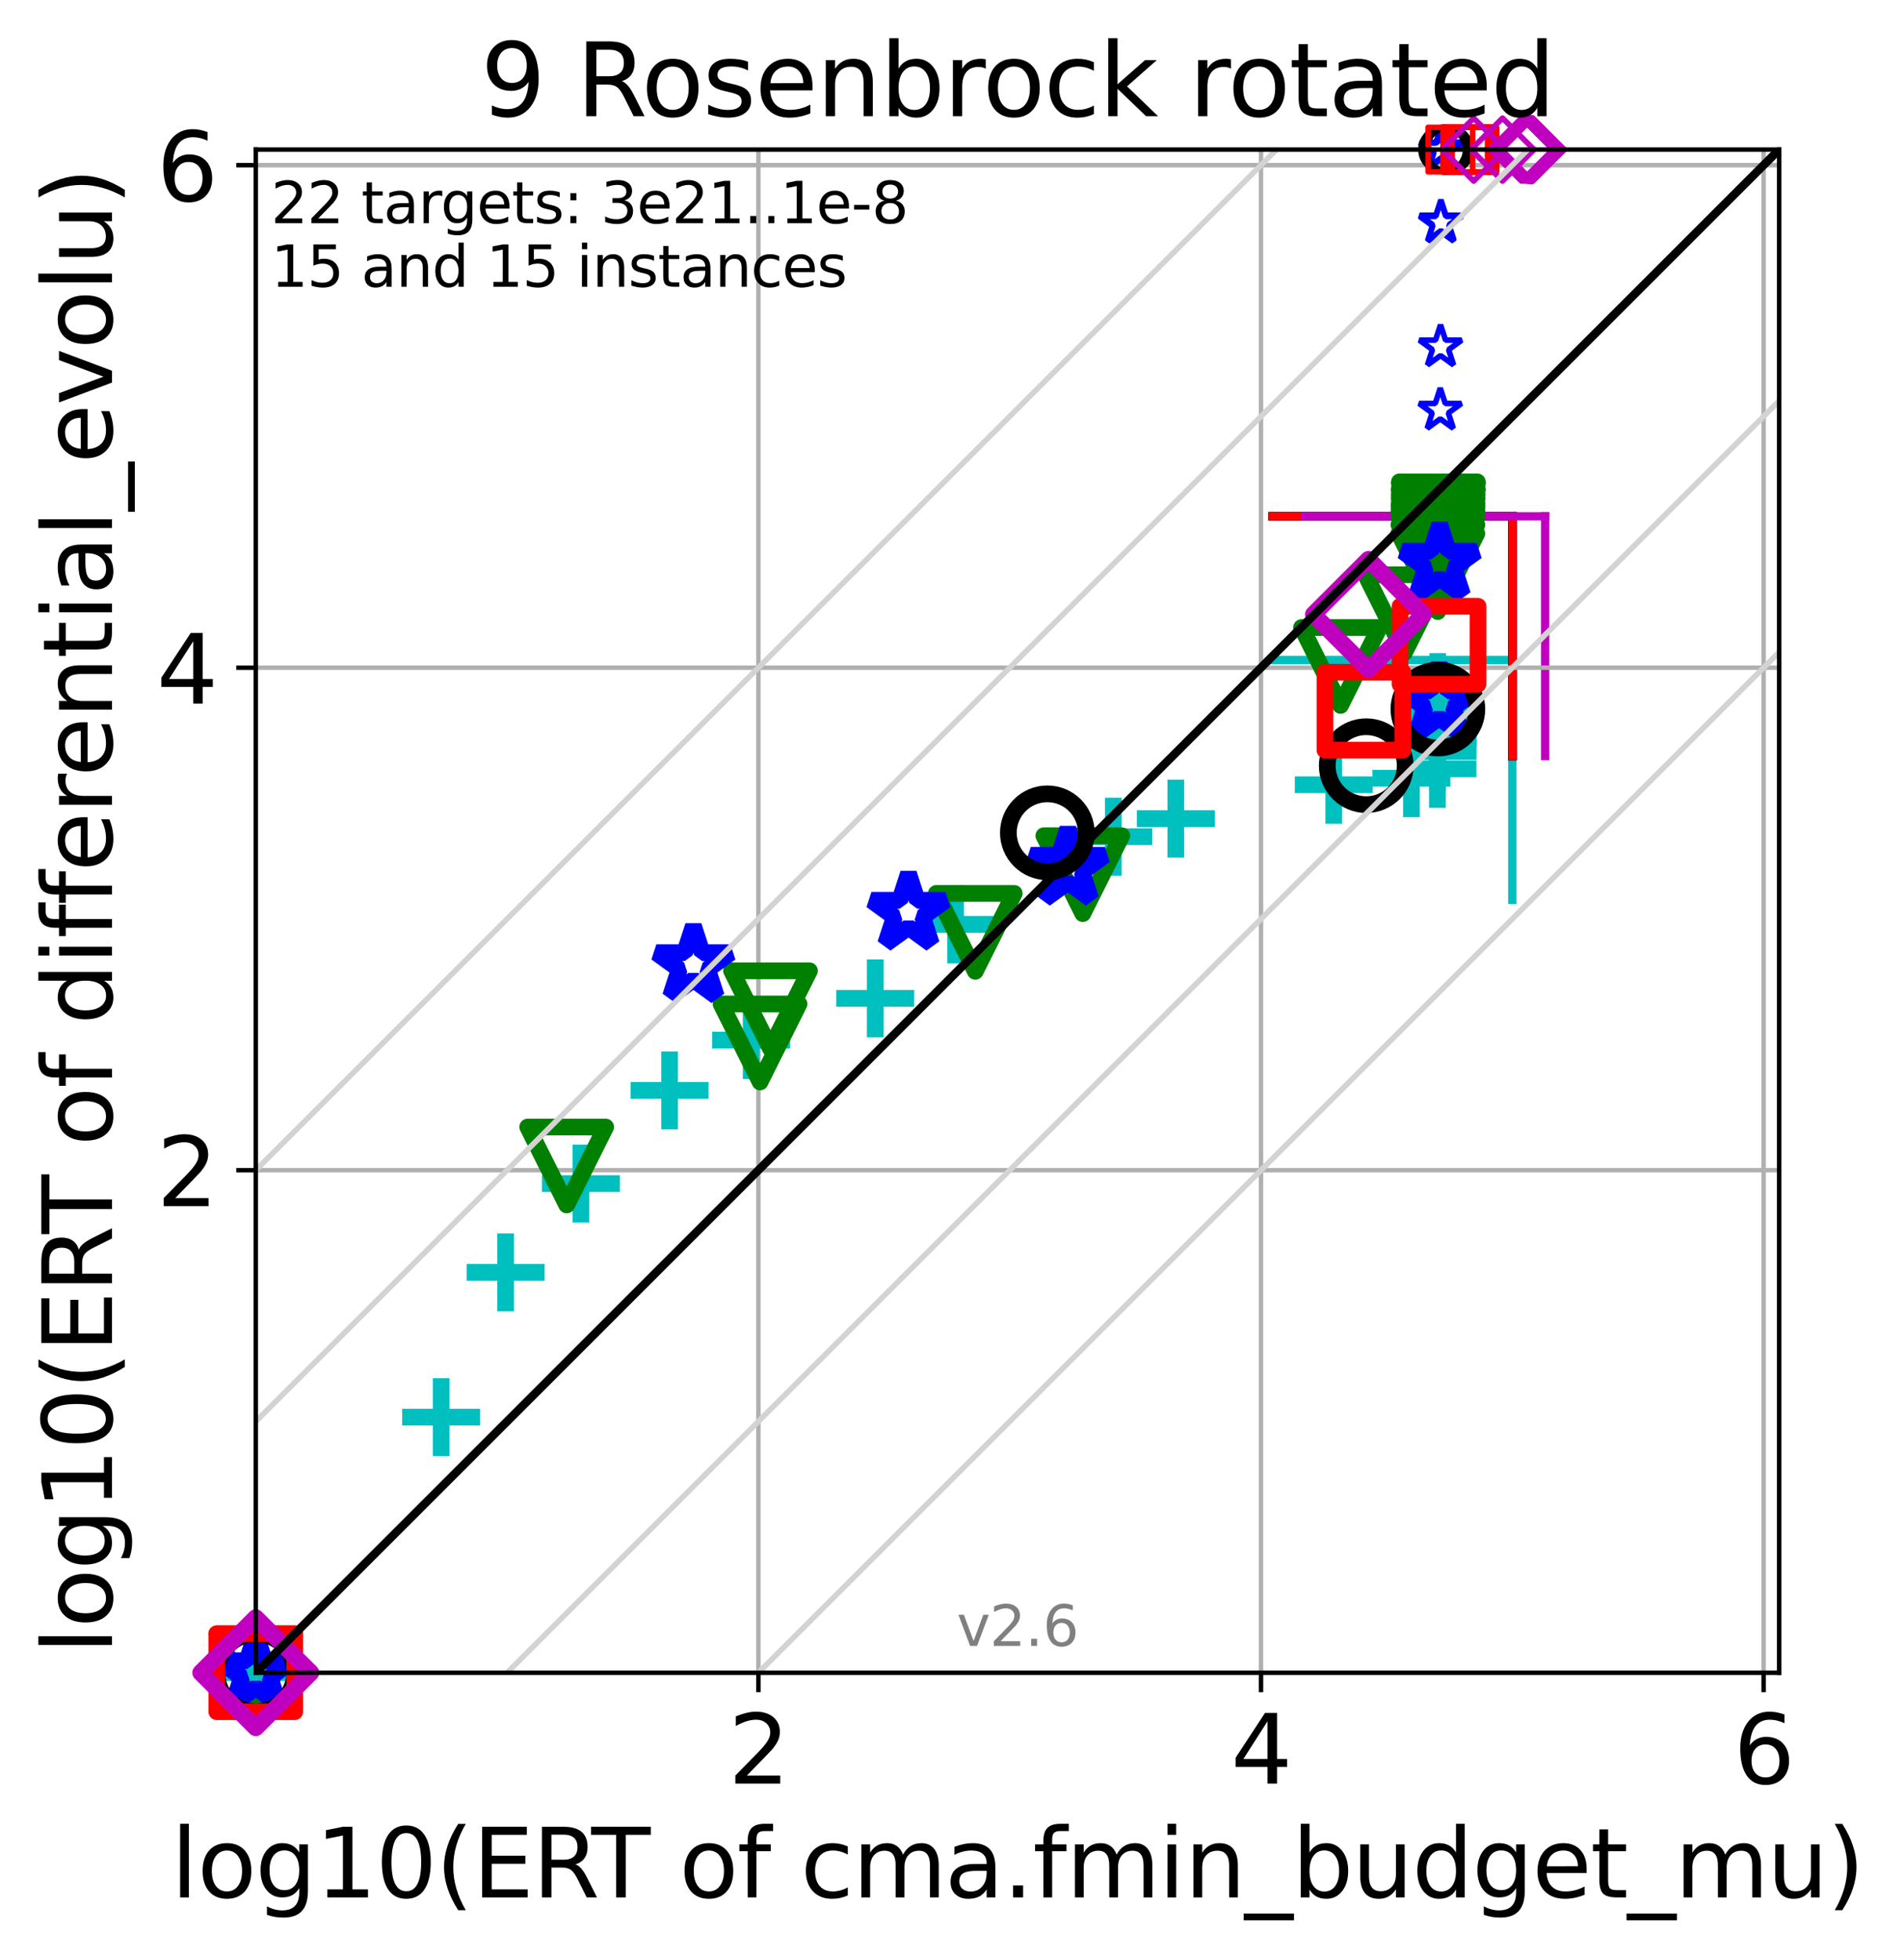 <?xml version="1.0" encoding="utf-8" standalone="no"?>
<!DOCTYPE svg PUBLIC "-//W3C//DTD SVG 1.1//EN"
  "http://www.w3.org/Graphics/SVG/1.1/DTD/svg11.dtd">
<svg height="352.096pt" version="1.1" viewBox="0 0 342.006 352.096" width="342.006pt" xmlns="http://www.w3.org/2000/svg" xmlns:xlink="http://www.w3.org/1999/xlink">
 <defs>
  <style type="text/css">*{stroke-linecap:butt;stroke-linejoin:round;}</style>
 </defs>
 <g id="figure_1">
  <g id="patch_1">
   <path d="M 0 352.096 
L 342.006 352.096 
L 342.006 0 
L 0 0 
z
" style="fill:#ffffff;"/>
  </g>
  <g id="axes_1">
   <g id="patch_2">
    <path d="M 45.942 300.517 
L 319.582 300.517 
L 319.582 26.877 
L 45.942 26.877 
z
" style="fill:#ffffff;"/>
   </g>
   <g id="line2d_1">
    <path clip-path="url(#pb1e1d37819)" d="M 271.652 161.659 
L 271.652 118.583 
" style="fill:none;stroke:#00bfbf;stroke-linecap:square;stroke-width:1.5;"/>
   </g>
   <g id="line2d_2">
    <path clip-path="url(#pb1e1d37819)" d="M 228.576 118.583 
L 271.652 118.583 
" style="fill:none;stroke:#00bfbf;stroke-linecap:square;stroke-width:1.5;"/>
   </g>
   <g id="line2d_3">
    <path clip-path="url(#pb1e1d37819)" d="M 271.662 135.84 
L 271.662 92.764 
" style="fill:none;stroke:#008000;stroke-linecap:square;stroke-width:1.5;"/>
   </g>
   <g id="line2d_4">
    <path clip-path="url(#pb1e1d37819)" d="M 228.587 92.764 
L 271.662 92.764 
" style="fill:none;stroke:#008000;stroke-linecap:square;stroke-width:1.5;"/>
   </g>
   <g id="line2d_5">
    <path clip-path="url(#pb1e1d37819)" d="M 271.67 135.84 
L 271.67 92.764 
" style="fill:none;stroke:#0000ff;stroke-linecap:square;stroke-width:1.5;"/>
   </g>
   <g id="line2d_6">
    <path clip-path="url(#pb1e1d37819)" d="M 228.595 92.764 
L 271.67 92.764 
" style="fill:none;stroke:#0000ff;stroke-linecap:square;stroke-width:1.5;"/>
   </g>
   <g id="line2d_7">
    <path clip-path="url(#pb1e1d37819)" d="M 271.697 135.84 
L 271.697 92.764 
" style="fill:none;stroke:#000000;stroke-linecap:square;stroke-width:1.5;"/>
   </g>
   <g id="line2d_8">
    <path clip-path="url(#pb1e1d37819)" d="M 228.621 92.764 
L 271.697 92.764 
" style="fill:none;stroke:#000000;stroke-linecap:square;stroke-width:1.5;"/>
   </g>
   <g id="line2d_9">
    <path clip-path="url(#pb1e1d37819)" d="M 271.716 135.84 
L 271.716 92.764 
" style="fill:none;stroke:#ff0000;stroke-linecap:square;stroke-width:1.5;"/>
   </g>
   <g id="line2d_10">
    <path clip-path="url(#pb1e1d37819)" d="M 228.64 92.764 
L 271.716 92.764 
" style="fill:none;stroke:#ff0000;stroke-linecap:square;stroke-width:1.5;"/>
   </g>
   <g id="line2d_11">
    <path clip-path="url(#pb1e1d37819)" d="M 277.551 135.84 
L 277.551 92.764 
" style="fill:none;stroke:#bf00bf;stroke-linecap:square;stroke-width:1.5;"/>
   </g>
   <g id="line2d_12">
    <path clip-path="url(#pb1e1d37819)" d="M 234.475 92.764 
L 277.551 92.764 
" style="fill:none;stroke:#bf00bf;stroke-linecap:square;stroke-width:1.5;"/>
   </g>
   <g id="matplotlib.axis_1">
    <g id="xtick_1">
     <g id="line2d_13">
      <path clip-path="url(#pb1e1d37819)" d="M 136.225 300.517 
L 136.225 26.877 
" style="fill:none;stroke:#b0b0b0;stroke-linecap:square;stroke-width:0.8;"/>
     </g>
     <g id="line2d_14">
      <defs>
       <path d="M 0 0 
L 0 3.5 
" id="m28237ca170" style="stroke:#000000;stroke-width:0.8;"/>
      </defs>
      <g>
       <use style="stroke:#000000;stroke-width:0.8;" x="136.225" xlink:href="#m28237ca170" y="300.517"/>
      </g>
     </g>
     <g id="text_1">
      <!-- 2 -->
      <g transform="translate(130.816 320.435)scale(0.17 -0.17)">
       <defs>
        <path d="M 1228 531 
L 3431 531 
L 3431 0 
L 469 0 
L 469 531 
Q 828 903 1448 1529 
Q 2069 2156 2228 2338 
Q 2531 2678 2651 2914 
Q 2772 3150 2772 3378 
Q 2772 3750 2511 3984 
Q 2250 4219 1831 4219 
Q 1534 4219 1204 4116 
Q 875 4013 500 3803 
L 500 4441 
Q 881 4594 1212 4672 
Q 1544 4750 1819 4750 
Q 2544 4750 2975 4387 
Q 3406 4025 3406 3419 
Q 3406 3131 3298 2873 
Q 3191 2616 2906 2266 
Q 2828 2175 2409 1742 
Q 1991 1309 1228 531 
z
" id="DejaVuSans-32" transform="scale(0.016)"/>
       </defs>
       <use xlink:href="#DejaVuSans-32"/>
      </g>
     </g>
    </g>
    <g id="xtick_2">
     <g id="line2d_15">
      <path clip-path="url(#pb1e1d37819)" d="M 226.507 300.517 
L 226.507 26.877 
" style="fill:none;stroke:#b0b0b0;stroke-linecap:square;stroke-width:0.8;"/>
     </g>
     <g id="line2d_16">
      <g>
       <use style="stroke:#000000;stroke-width:0.8;" x="226.507" xlink:href="#m28237ca170" y="300.517"/>
      </g>
     </g>
     <g id="text_2">
      <!-- 4 -->
      <g transform="translate(221.099 320.435)scale(0.17 -0.17)">
       <defs>
        <path d="M 2419 4116 
L 825 1625 
L 2419 1625 
L 2419 4116 
z
M 2253 4666 
L 3047 4666 
L 3047 1625 
L 3713 1625 
L 3713 1100 
L 3047 1100 
L 3047 0 
L 2419 0 
L 2419 1100 
L 313 1100 
L 313 1709 
L 2253 4666 
z
" id="DejaVuSans-34" transform="scale(0.016)"/>
       </defs>
       <use xlink:href="#DejaVuSans-34"/>
      </g>
     </g>
    </g>
    <g id="xtick_3">
     <g id="line2d_17">
      <path clip-path="url(#pb1e1d37819)" d="M 316.79 300.517 
L 316.79 26.877 
" style="fill:none;stroke:#b0b0b0;stroke-linecap:square;stroke-width:0.8;"/>
     </g>
     <g id="line2d_18">
      <g>
       <use style="stroke:#000000;stroke-width:0.8;" x="316.79" xlink:href="#m28237ca170" y="300.517"/>
      </g>
     </g>
     <g id="text_3">
      <!-- 6 -->
      <g transform="translate(311.382 320.435)scale(0.17 -0.17)">
       <defs>
        <path d="M 2113 2584 
Q 1688 2584 1439 2293 
Q 1191 2003 1191 1497 
Q 1191 994 1439 701 
Q 1688 409 2113 409 
Q 2538 409 2786 701 
Q 3034 994 3034 1497 
Q 3034 2003 2786 2293 
Q 2538 2584 2113 2584 
z
M 3366 4563 
L 3366 3988 
Q 3128 4100 2886 4159 
Q 2644 4219 2406 4219 
Q 1781 4219 1451 3797 
Q 1122 3375 1075 2522 
Q 1259 2794 1537 2939 
Q 1816 3084 2150 3084 
Q 2853 3084 3261 2657 
Q 3669 2231 3669 1497 
Q 3669 778 3244 343 
Q 2819 -91 2113 -91 
Q 1303 -91 875 529 
Q 447 1150 447 2328 
Q 447 3434 972 4092 
Q 1497 4750 2381 4750 
Q 2619 4750 2861 4703 
Q 3103 4656 3366 4563 
z
" id="DejaVuSans-36" transform="scale(0.016)"/>
       </defs>
       <use xlink:href="#DejaVuSans-36"/>
      </g>
     </g>
    </g>
    <g id="text_4">
     <!-- log10(ERT of cma.fmin_budget_mu) -->
     <g transform="translate(30.718 340.887)scale(0.17 -0.17)">
      <defs>
       <path d="M 603 4863 
L 1178 4863 
L 1178 0 
L 603 0 
L 603 4863 
z
" id="DejaVuSans-6c" transform="scale(0.016)"/>
       <path d="M 1959 3097 
Q 1497 3097 1228 2736 
Q 959 2375 959 1747 
Q 959 1119 1226 758 
Q 1494 397 1959 397 
Q 2419 397 2687 759 
Q 2956 1122 2956 1747 
Q 2956 2369 2687 2733 
Q 2419 3097 1959 3097 
z
M 1959 3584 
Q 2709 3584 3137 3096 
Q 3566 2609 3566 1747 
Q 3566 888 3137 398 
Q 2709 -91 1959 -91 
Q 1206 -91 779 398 
Q 353 888 353 1747 
Q 353 2609 779 3096 
Q 1206 3584 1959 3584 
z
" id="DejaVuSans-6f" transform="scale(0.016)"/>
       <path d="M 2906 1791 
Q 2906 2416 2648 2759 
Q 2391 3103 1925 3103 
Q 1463 3103 1205 2759 
Q 947 2416 947 1791 
Q 947 1169 1205 825 
Q 1463 481 1925 481 
Q 2391 481 2648 825 
Q 2906 1169 2906 1791 
z
M 3481 434 
Q 3481 -459 3084 -895 
Q 2688 -1331 1869 -1331 
Q 1566 -1331 1297 -1286 
Q 1028 -1241 775 -1147 
L 775 -588 
Q 1028 -725 1275 -790 
Q 1522 -856 1778 -856 
Q 2344 -856 2625 -561 
Q 2906 -266 2906 331 
L 2906 616 
Q 2728 306 2450 153 
Q 2172 0 1784 0 
Q 1141 0 747 490 
Q 353 981 353 1791 
Q 353 2603 747 3093 
Q 1141 3584 1784 3584 
Q 2172 3584 2450 3431 
Q 2728 3278 2906 2969 
L 2906 3500 
L 3481 3500 
L 3481 434 
z
" id="DejaVuSans-67" transform="scale(0.016)"/>
       <path d="M 794 531 
L 1825 531 
L 1825 4091 
L 703 3866 
L 703 4441 
L 1819 4666 
L 2450 4666 
L 2450 531 
L 3481 531 
L 3481 0 
L 794 0 
L 794 531 
z
" id="DejaVuSans-31" transform="scale(0.016)"/>
       <path d="M 2034 4250 
Q 1547 4250 1301 3770 
Q 1056 3291 1056 2328 
Q 1056 1369 1301 889 
Q 1547 409 2034 409 
Q 2525 409 2770 889 
Q 3016 1369 3016 2328 
Q 3016 3291 2770 3770 
Q 2525 4250 2034 4250 
z
M 2034 4750 
Q 2819 4750 3233 4129 
Q 3647 3509 3647 2328 
Q 3647 1150 3233 529 
Q 2819 -91 2034 -91 
Q 1250 -91 836 529 
Q 422 1150 422 2328 
Q 422 3509 836 4129 
Q 1250 4750 2034 4750 
z
" id="DejaVuSans-30" transform="scale(0.016)"/>
       <path d="M 1984 4856 
Q 1566 4138 1362 3434 
Q 1159 2731 1159 2009 
Q 1159 1288 1364 580 
Q 1569 -128 1984 -844 
L 1484 -844 
Q 1016 -109 783 600 
Q 550 1309 550 2009 
Q 550 2706 781 3412 
Q 1013 4119 1484 4856 
L 1984 4856 
z
" id="DejaVuSans-28" transform="scale(0.016)"/>
       <path d="M 628 4666 
L 3578 4666 
L 3578 4134 
L 1259 4134 
L 1259 2753 
L 3481 2753 
L 3481 2222 
L 1259 2222 
L 1259 531 
L 3634 531 
L 3634 0 
L 628 0 
L 628 4666 
z
" id="DejaVuSans-45" transform="scale(0.016)"/>
       <path d="M 2841 2188 
Q 3044 2119 3236 1894 
Q 3428 1669 3622 1275 
L 4263 0 
L 3584 0 
L 2988 1197 
Q 2756 1666 2539 1819 
Q 2322 1972 1947 1972 
L 1259 1972 
L 1259 0 
L 628 0 
L 628 4666 
L 2053 4666 
Q 2853 4666 3247 4331 
Q 3641 3997 3641 3322 
Q 3641 2881 3436 2590 
Q 3231 2300 2841 2188 
z
M 1259 4147 
L 1259 2491 
L 2053 2491 
Q 2509 2491 2742 2702 
Q 2975 2913 2975 3322 
Q 2975 3731 2742 3939 
Q 2509 4147 2053 4147 
L 1259 4147 
z
" id="DejaVuSans-52" transform="scale(0.016)"/>
       <path d="M -19 4666 
L 3928 4666 
L 3928 4134 
L 2272 4134 
L 2272 0 
L 1638 0 
L 1638 4134 
L -19 4134 
L -19 4666 
z
" id="DejaVuSans-54" transform="scale(0.016)"/>
       <path id="DejaVuSans-20" transform="scale(0.016)"/>
       <path d="M 2375 4863 
L 2375 4384 
L 1825 4384 
Q 1516 4384 1395 4259 
Q 1275 4134 1275 3809 
L 1275 3500 
L 2222 3500 
L 2222 3053 
L 1275 3053 
L 1275 0 
L 697 0 
L 697 3053 
L 147 3053 
L 147 3500 
L 697 3500 
L 697 3744 
Q 697 4328 969 4595 
Q 1241 4863 1831 4863 
L 2375 4863 
z
" id="DejaVuSans-66" transform="scale(0.016)"/>
       <path d="M 3122 3366 
L 3122 2828 
Q 2878 2963 2633 3030 
Q 2388 3097 2138 3097 
Q 1578 3097 1268 2742 
Q 959 2388 959 1747 
Q 959 1106 1268 751 
Q 1578 397 2138 397 
Q 2388 397 2633 464 
Q 2878 531 3122 666 
L 3122 134 
Q 2881 22 2623 -34 
Q 2366 -91 2075 -91 
Q 1284 -91 818 406 
Q 353 903 353 1747 
Q 353 2603 823 3093 
Q 1294 3584 2113 3584 
Q 2378 3584 2631 3529 
Q 2884 3475 3122 3366 
z
" id="DejaVuSans-63" transform="scale(0.016)"/>
       <path d="M 3328 2828 
Q 3544 3216 3844 3400 
Q 4144 3584 4550 3584 
Q 5097 3584 5394 3201 
Q 5691 2819 5691 2113 
L 5691 0 
L 5113 0 
L 5113 2094 
Q 5113 2597 4934 2840 
Q 4756 3084 4391 3084 
Q 3944 3084 3684 2787 
Q 3425 2491 3425 1978 
L 3425 0 
L 2847 0 
L 2847 2094 
Q 2847 2600 2669 2842 
Q 2491 3084 2119 3084 
Q 1678 3084 1418 2786 
Q 1159 2488 1159 1978 
L 1159 0 
L 581 0 
L 581 3500 
L 1159 3500 
L 1159 2956 
Q 1356 3278 1631 3431 
Q 1906 3584 2284 3584 
Q 2666 3584 2933 3390 
Q 3200 3197 3328 2828 
z
" id="DejaVuSans-6d" transform="scale(0.016)"/>
       <path d="M 2194 1759 
Q 1497 1759 1228 1600 
Q 959 1441 959 1056 
Q 959 750 1161 570 
Q 1363 391 1709 391 
Q 2188 391 2477 730 
Q 2766 1069 2766 1631 
L 2766 1759 
L 2194 1759 
z
M 3341 1997 
L 3341 0 
L 2766 0 
L 2766 531 
Q 2569 213 2275 61 
Q 1981 -91 1556 -91 
Q 1019 -91 701 211 
Q 384 513 384 1019 
Q 384 1609 779 1909 
Q 1175 2209 1959 2209 
L 2766 2209 
L 2766 2266 
Q 2766 2663 2505 2880 
Q 2244 3097 1772 3097 
Q 1472 3097 1187 3025 
Q 903 2953 641 2809 
L 641 3341 
Q 956 3463 1253 3523 
Q 1550 3584 1831 3584 
Q 2591 3584 2966 3190 
Q 3341 2797 3341 1997 
z
" id="DejaVuSans-61" transform="scale(0.016)"/>
       <path d="M 684 794 
L 1344 794 
L 1344 0 
L 684 0 
L 684 794 
z
" id="DejaVuSans-2e" transform="scale(0.016)"/>
       <path d="M 603 3500 
L 1178 3500 
L 1178 0 
L 603 0 
L 603 3500 
z
M 603 4863 
L 1178 4863 
L 1178 4134 
L 603 4134 
L 603 4863 
z
" id="DejaVuSans-69" transform="scale(0.016)"/>
       <path d="M 3513 2113 
L 3513 0 
L 2938 0 
L 2938 2094 
Q 2938 2591 2744 2837 
Q 2550 3084 2163 3084 
Q 1697 3084 1428 2787 
Q 1159 2491 1159 1978 
L 1159 0 
L 581 0 
L 581 3500 
L 1159 3500 
L 1159 2956 
Q 1366 3272 1645 3428 
Q 1925 3584 2291 3584 
Q 2894 3584 3203 3211 
Q 3513 2838 3513 2113 
z
" id="DejaVuSans-6e" transform="scale(0.016)"/>
       <path d="M 3263 -1063 
L 3263 -1509 
L -63 -1509 
L -63 -1063 
L 3263 -1063 
z
" id="DejaVuSans-5f" transform="scale(0.016)"/>
       <path d="M 3116 1747 
Q 3116 2381 2855 2742 
Q 2594 3103 2138 3103 
Q 1681 3103 1420 2742 
Q 1159 2381 1159 1747 
Q 1159 1113 1420 752 
Q 1681 391 2138 391 
Q 2594 391 2855 752 
Q 3116 1113 3116 1747 
z
M 1159 2969 
Q 1341 3281 1617 3432 
Q 1894 3584 2278 3584 
Q 2916 3584 3314 3078 
Q 3713 2572 3713 1747 
Q 3713 922 3314 415 
Q 2916 -91 2278 -91 
Q 1894 -91 1617 61 
Q 1341 213 1159 525 
L 1159 0 
L 581 0 
L 581 4863 
L 1159 4863 
L 1159 2969 
z
" id="DejaVuSans-62" transform="scale(0.016)"/>
       <path d="M 544 1381 
L 544 3500 
L 1119 3500 
L 1119 1403 
Q 1119 906 1312 657 
Q 1506 409 1894 409 
Q 2359 409 2629 706 
Q 2900 1003 2900 1516 
L 2900 3500 
L 3475 3500 
L 3475 0 
L 2900 0 
L 2900 538 
Q 2691 219 2414 64 
Q 2138 -91 1772 -91 
Q 1169 -91 856 284 
Q 544 659 544 1381 
z
M 1991 3584 
L 1991 3584 
z
" id="DejaVuSans-75" transform="scale(0.016)"/>
       <path d="M 2906 2969 
L 2906 4863 
L 3481 4863 
L 3481 0 
L 2906 0 
L 2906 525 
Q 2725 213 2448 61 
Q 2172 -91 1784 -91 
Q 1150 -91 751 415 
Q 353 922 353 1747 
Q 353 2572 751 3078 
Q 1150 3584 1784 3584 
Q 2172 3584 2448 3432 
Q 2725 3281 2906 2969 
z
M 947 1747 
Q 947 1113 1208 752 
Q 1469 391 1925 391 
Q 2381 391 2643 752 
Q 2906 1113 2906 1747 
Q 2906 2381 2643 2742 
Q 2381 3103 1925 3103 
Q 1469 3103 1208 2742 
Q 947 2381 947 1747 
z
" id="DejaVuSans-64" transform="scale(0.016)"/>
       <path d="M 3597 1894 
L 3597 1613 
L 953 1613 
Q 991 1019 1311 708 
Q 1631 397 2203 397 
Q 2534 397 2845 478 
Q 3156 559 3463 722 
L 3463 178 
Q 3153 47 2828 -22 
Q 2503 -91 2169 -91 
Q 1331 -91 842 396 
Q 353 884 353 1716 
Q 353 2575 817 3079 
Q 1281 3584 2069 3584 
Q 2775 3584 3186 3129 
Q 3597 2675 3597 1894 
z
M 3022 2063 
Q 3016 2534 2758 2815 
Q 2500 3097 2075 3097 
Q 1594 3097 1305 2825 
Q 1016 2553 972 2059 
L 3022 2063 
z
" id="DejaVuSans-65" transform="scale(0.016)"/>
       <path d="M 1172 4494 
L 1172 3500 
L 2356 3500 
L 2356 3053 
L 1172 3053 
L 1172 1153 
Q 1172 725 1289 603 
Q 1406 481 1766 481 
L 2356 481 
L 2356 0 
L 1766 0 
Q 1100 0 847 248 
Q 594 497 594 1153 
L 594 3053 
L 172 3053 
L 172 3500 
L 594 3500 
L 594 4494 
L 1172 4494 
z
" id="DejaVuSans-74" transform="scale(0.016)"/>
       <path d="M 513 4856 
L 1013 4856 
Q 1481 4119 1714 3412 
Q 1947 2706 1947 2009 
Q 1947 1309 1714 600 
Q 1481 -109 1013 -844 
L 513 -844 
Q 928 -128 1133 580 
Q 1338 1288 1338 2009 
Q 1338 2731 1133 3434 
Q 928 4138 513 4856 
z
" id="DejaVuSans-29" transform="scale(0.016)"/>
      </defs>
      <use xlink:href="#DejaVuSans-6c"/>
      <use x="27.783" xlink:href="#DejaVuSans-6f"/>
      <use x="88.965" xlink:href="#DejaVuSans-67"/>
      <use x="152.441" xlink:href="#DejaVuSans-31"/>
      <use x="216.064" xlink:href="#DejaVuSans-30"/>
      <use x="279.688" xlink:href="#DejaVuSans-28"/>
      <use x="318.701" xlink:href="#DejaVuSans-45"/>
      <use x="381.885" xlink:href="#DejaVuSans-52"/>
      <use x="444.117" xlink:href="#DejaVuSans-54"/>
      <use x="505.201" xlink:href="#DejaVuSans-20"/>
      <use x="536.988" xlink:href="#DejaVuSans-6f"/>
      <use x="598.17" xlink:href="#DejaVuSans-66"/>
      <use x="633.375" xlink:href="#DejaVuSans-20"/>
      <use x="665.162" xlink:href="#DejaVuSans-63"/>
      <use x="720.143" xlink:href="#DejaVuSans-6d"/>
      <use x="817.555" xlink:href="#DejaVuSans-61"/>
      <use x="878.834" xlink:href="#DejaVuSans-2e"/>
      <use x="910.621" xlink:href="#DejaVuSans-66"/>
      <use x="945.826" xlink:href="#DejaVuSans-6d"/>
      <use x="1043.238" xlink:href="#DejaVuSans-69"/>
      <use x="1071.021" xlink:href="#DejaVuSans-6e"/>
      <use x="1134.4" xlink:href="#DejaVuSans-5f"/>
      <use x="1184.4" xlink:href="#DejaVuSans-62"/>
      <use x="1247.877" xlink:href="#DejaVuSans-75"/>
      <use x="1311.256" xlink:href="#DejaVuSans-64"/>
      <use x="1374.732" xlink:href="#DejaVuSans-67"/>
      <use x="1438.209" xlink:href="#DejaVuSans-65"/>
      <use x="1499.732" xlink:href="#DejaVuSans-74"/>
      <use x="1538.941" xlink:href="#DejaVuSans-5f"/>
      <use x="1588.941" xlink:href="#DejaVuSans-6d"/>
      <use x="1686.354" xlink:href="#DejaVuSans-75"/>
      <use x="1749.732" xlink:href="#DejaVuSans-29"/>
     </g>
    </g>
   </g>
   <g id="matplotlib.axis_2">
    <g id="ytick_1">
     <g id="line2d_19">
      <path clip-path="url(#pb1e1d37819)" d="M 45.942 210.234 
L 319.582 210.234 
" style="fill:none;stroke:#b0b0b0;stroke-linecap:square;stroke-width:0.8;"/>
     </g>
     <g id="line2d_20">
      <defs>
       <path d="M 0 0 
L -3.5 0 
" id="m7c879acd32" style="stroke:#000000;stroke-width:0.8;"/>
      </defs>
      <g>
       <use style="stroke:#000000;stroke-width:0.8;" x="45.942" xlink:href="#m7c879acd32" y="210.234"/>
      </g>
     </g>
     <g id="text_5">
      <!-- 2 -->
      <g transform="translate(28.126 216.693)scale(0.17 -0.17)">
       <use xlink:href="#DejaVuSans-32"/>
      </g>
     </g>
    </g>
    <g id="ytick_2">
     <g id="line2d_21">
      <path clip-path="url(#pb1e1d37819)" d="M 45.942 119.952 
L 319.582 119.952 
" style="fill:none;stroke:#b0b0b0;stroke-linecap:square;stroke-width:0.8;"/>
     </g>
     <g id="line2d_22">
      <g>
       <use style="stroke:#000000;stroke-width:0.8;" x="45.942" xlink:href="#m7c879acd32" y="119.952"/>
      </g>
     </g>
     <g id="text_6">
      <!-- 4 -->
      <g transform="translate(28.126 126.41)scale(0.17 -0.17)">
       <use xlink:href="#DejaVuSans-34"/>
      </g>
     </g>
    </g>
    <g id="ytick_3">
     <g id="line2d_23">
      <path clip-path="url(#pb1e1d37819)" d="M 45.942 29.669 
L 319.582 29.669 
" style="fill:none;stroke:#b0b0b0;stroke-linecap:square;stroke-width:0.8;"/>
     </g>
     <g id="line2d_24">
      <g>
       <use style="stroke:#000000;stroke-width:0.8;" x="45.942" xlink:href="#m7c879acd32" y="29.669"/>
      </g>
     </g>
     <g id="text_7">
      <!-- 6 -->
      <g transform="translate(28.126 36.128)scale(0.17 -0.17)">
       <use xlink:href="#DejaVuSans-36"/>
      </g>
     </g>
    </g>
    <g id="text_8">
     <!-- log10(ERT of differential_evolu) -->
     <g transform="translate(20.117 297.17)rotate(-90)scale(0.17 -0.17)">
      <defs>
       <path d="M 2631 2963 
Q 2534 3019 2420 3045 
Q 2306 3072 2169 3072 
Q 1681 3072 1420 2755 
Q 1159 2438 1159 1844 
L 1159 0 
L 581 0 
L 581 3500 
L 1159 3500 
L 1159 2956 
Q 1341 3275 1631 3429 
Q 1922 3584 2338 3584 
Q 2397 3584 2469 3576 
Q 2541 3569 2628 3553 
L 2631 2963 
z
" id="DejaVuSans-72" transform="scale(0.016)"/>
       <path d="M 191 3500 
L 800 3500 
L 1894 563 
L 2988 3500 
L 3597 3500 
L 2284 0 
L 1503 0 
L 191 3500 
z
" id="DejaVuSans-76" transform="scale(0.016)"/>
      </defs>
      <use xlink:href="#DejaVuSans-6c"/>
      <use x="27.783" xlink:href="#DejaVuSans-6f"/>
      <use x="88.965" xlink:href="#DejaVuSans-67"/>
      <use x="152.441" xlink:href="#DejaVuSans-31"/>
      <use x="216.064" xlink:href="#DejaVuSans-30"/>
      <use x="279.688" xlink:href="#DejaVuSans-28"/>
      <use x="318.701" xlink:href="#DejaVuSans-45"/>
      <use x="381.885" xlink:href="#DejaVuSans-52"/>
      <use x="444.117" xlink:href="#DejaVuSans-54"/>
      <use x="505.201" xlink:href="#DejaVuSans-20"/>
      <use x="536.988" xlink:href="#DejaVuSans-6f"/>
      <use x="598.17" xlink:href="#DejaVuSans-66"/>
      <use x="633.375" xlink:href="#DejaVuSans-20"/>
      <use x="665.162" xlink:href="#DejaVuSans-64"/>
      <use x="728.639" xlink:href="#DejaVuSans-69"/>
      <use x="756.422" xlink:href="#DejaVuSans-66"/>
      <use x="791.627" xlink:href="#DejaVuSans-66"/>
      <use x="826.832" xlink:href="#DejaVuSans-65"/>
      <use x="888.355" xlink:href="#DejaVuSans-72"/>
      <use x="927.219" xlink:href="#DejaVuSans-65"/>
      <use x="988.742" xlink:href="#DejaVuSans-6e"/>
      <use x="1052.121" xlink:href="#DejaVuSans-74"/>
      <use x="1091.33" xlink:href="#DejaVuSans-69"/>
      <use x="1119.113" xlink:href="#DejaVuSans-61"/>
      <use x="1180.393" xlink:href="#DejaVuSans-6c"/>
      <use x="1208.176" xlink:href="#DejaVuSans-5f"/>
      <use x="1258.176" xlink:href="#DejaVuSans-65"/>
      <use x="1319.699" xlink:href="#DejaVuSans-76"/>
      <use x="1378.879" xlink:href="#DejaVuSans-6f"/>
      <use x="1440.061" xlink:href="#DejaVuSans-6c"/>
      <use x="1467.844" xlink:href="#DejaVuSans-75"/>
      <use x="1531.223" xlink:href="#DejaVuSans-29"/>
     </g>
    </g>
   </g>
   <g id="line2d_25">
    <defs>
     <path d="M -7 0 
L 7 0 
M 0 7 
L 0 -7 
" id="md41c0a57de" style="stroke:#00bfbf;stroke-width:3;"/>
    </defs>
    <g>
     <use style="fill-opacity:0;stroke:#00bfbf;stroke-width:3;" x="45.942" xlink:href="#md41c0a57de" y="300.517"/>
     <use style="fill-opacity:0;stroke:#00bfbf;stroke-width:3;" x="79.244" xlink:href="#md41c0a57de" y="254.607"/>
     <use style="fill-opacity:0;stroke:#00bfbf;stroke-width:3;" x="90.82" xlink:href="#md41c0a57de" y="228.594"/>
     <use style="fill-opacity:0;stroke:#00bfbf;stroke-width:3;" x="104.343" xlink:href="#md41c0a57de" y="212.637"/>
     <use style="fill-opacity:0;stroke:#00bfbf;stroke-width:3;" x="120.278" xlink:href="#md41c0a57de" y="195.908"/>
     <use style="fill-opacity:0;stroke:#00bfbf;stroke-width:3;" x="134.928" xlink:href="#md41c0a57de" y="186.864"/>
     <use style="fill-opacity:0;stroke:#00bfbf;stroke-width:3;" x="157.219" xlink:href="#md41c0a57de" y="179.36"/>
     <use style="fill-opacity:0;stroke:#00bfbf;stroke-width:3;" x="171.643" xlink:href="#md41c0a57de" y="166.07"/>
     <use style="fill-opacity:0;stroke:#00bfbf;stroke-width:3;" x="199.975" xlink:href="#md41c0a57de" y="150.312"/>
     <use style="fill-opacity:0;stroke:#00bfbf;stroke-width:3;" x="211.205" xlink:href="#md41c0a57de" y="147.077"/>
     <use style="fill-opacity:0;stroke:#00bfbf;stroke-width:3;" x="239.579" xlink:href="#md41c0a57de" y="140.985"/>
     <use style="fill-opacity:0;stroke:#00bfbf;stroke-width:3;" x="253.531" xlink:href="#md41c0a57de" y="139.819"/>
     <use style="fill-opacity:0;stroke:#00bfbf;stroke-width:3;" x="258.199" xlink:href="#md41c0a57de" y="138.128"/>
     <use style="fill-opacity:0;stroke:#00bfbf;stroke-width:3;" x="258.211" xlink:href="#md41c0a57de" y="135"/>
     <use style="fill-opacity:0;stroke:#00bfbf;stroke-width:3;" x="258.216" xlink:href="#md41c0a57de" y="132.593"/>
     <use style="fill-opacity:0;stroke:#00bfbf;stroke-width:3;" x="258.217" xlink:href="#md41c0a57de" y="132.067"/>
     <use style="fill-opacity:0;stroke:#00bfbf;stroke-width:3;" x="258.226" xlink:href="#md41c0a57de" y="129.948"/>
     <use style="fill-opacity:0;stroke:#00bfbf;stroke-width:3;" x="258.233" xlink:href="#md41c0a57de" y="129.169"/>
     <use style="fill-opacity:0;stroke:#00bfbf;stroke-width:3;" x="258.238" xlink:href="#md41c0a57de" y="127.521"/>
     <use style="fill-opacity:0;stroke:#00bfbf;stroke-width:3;" x="258.243" xlink:href="#md41c0a57de" y="126.474"/>
     <use style="fill-opacity:0;stroke:#00bfbf;stroke-width:3;" x="258.249" xlink:href="#md41c0a57de" y="125.215"/>
     <use style="fill-opacity:0;stroke:#00bfbf;stroke-width:3;" x="258.253" xlink:href="#md41c0a57de" y="124.34"/>
    </g>
   </g>
   <g id="line2d_26">
    <defs>
     <path d="M -0 7 
L 7 -7 
L -7 -7 
z
" id="m789557deee" style="stroke:#008000;stroke-linejoin:miter;stroke-width:3;"/>
    </defs>
    <g>
     <use style="fill-opacity:0;stroke:#008000;stroke-linejoin:miter;stroke-width:3;" x="45.942" xlink:href="#m789557deee" y="300.517"/>
     <use style="fill-opacity:0;stroke:#008000;stroke-linejoin:miter;stroke-width:3;" x="101.791" xlink:href="#m789557deee" y="209.478"/>
     <use style="fill-opacity:0;stroke:#008000;stroke-linejoin:miter;stroke-width:3;" x="136.523" xlink:href="#m789557deee" y="187.378"/>
     <use style="fill-opacity:0;stroke:#008000;stroke-linejoin:miter;stroke-width:3;" x="138.4" xlink:href="#m789557deee" y="181.406"/>
     <use style="fill-opacity:0;stroke:#008000;stroke-linejoin:miter;stroke-width:3;" x="175.185" xlink:href="#m789557deee" y="167.506"/>
     <use style="fill-opacity:0;stroke:#008000;stroke-linejoin:miter;stroke-width:3;" x="194.495" xlink:href="#m789557deee" y="157.145"/>
     <use style="fill-opacity:0;stroke:#008000;stroke-linejoin:miter;stroke-width:3;" x="240.794" xlink:href="#m789557deee" y="119.734"/>
     <use style="fill-opacity:0;stroke:#008000;stroke-linejoin:miter;stroke-width:3;" x="252.275" xlink:href="#m789557deee" y="110.25"/>
     <use style="fill-opacity:0;stroke:#008000;stroke-linejoin:miter;stroke-width:3;" x="258.268" xlink:href="#m789557deee" y="102.864"/>
     <use style="fill-opacity:0;stroke:#008000;stroke-linejoin:miter;stroke-width:3;" x="258.283" xlink:href="#m789557deee" y="101.266"/>
     <use style="fill-opacity:0;stroke:#008000;stroke-linejoin:miter;stroke-width:3;" x="258.297" xlink:href="#m789557deee" y="99.67"/>
     <use style="fill-opacity:0;stroke:#008000;stroke-linejoin:miter;stroke-width:3;" x="258.306" xlink:href="#m789557deee" y="98.883"/>
     <use style="fill-opacity:0;stroke:#008000;stroke-linejoin:miter;stroke-width:3;" x="258.316" xlink:href="#m789557deee" y="98.09"/>
     <use style="fill-opacity:0;stroke:#008000;stroke-linejoin:miter;stroke-width:3;" x="258.321" xlink:href="#m789557deee" y="97.523"/>
     <use style="fill-opacity:0;stroke:#008000;stroke-linejoin:miter;stroke-width:3;" x="258.331" xlink:href="#m789557deee" y="96.586"/>
     <use style="fill-opacity:0;stroke:#008000;stroke-linejoin:miter;stroke-width:3;" x="258.337" xlink:href="#m789557deee" y="95.865"/>
     <use style="fill-opacity:0;stroke:#008000;stroke-linejoin:miter;stroke-width:3;" x="258.346" xlink:href="#m789557deee" y="95.093"/>
     <use style="fill-opacity:0;stroke:#008000;stroke-linejoin:miter;stroke-width:3;" x="258.35" xlink:href="#m789557deee" y="94.81"/>
     <use style="fill-opacity:0;stroke:#008000;stroke-linejoin:miter;stroke-width:3;" x="258.362" xlink:href="#m789557deee" y="93.925"/>
     <use style="fill-opacity:0;stroke:#008000;stroke-linejoin:miter;stroke-width:3;" x="258.367" xlink:href="#m789557deee" y="93.575"/>
    </g>
   </g>
   <g id="line2d_27">
    <defs>
     <path d="M -0 4 
L 4 -4 
L -4 -4 
z
" id="m80b6fb2222" style="stroke:#008000;stroke-linejoin:miter;"/>
    </defs>
    <g>
     <use style="fill-opacity:0;stroke:#008000;stroke-linejoin:miter;" x="258.381" xlink:href="#m80b6fb2222" y="90.808"/>
     <use style="fill-opacity:0;stroke:#008000;stroke-linejoin:miter;" x="258.388" xlink:href="#m80b6fb2222" y="90.271"/>
    </g>
   </g>
   <g id="line2d_28">
    <defs>
     <path d="M 0 -7 
L -1.572 -2.163 
L -6.657 -2.163 
L -2.543 0.826 
L -4.114 5.663 
L -0 2.674 
L 4.114 5.663 
L 2.543 0.826 
L 6.657 -2.163 
L 1.572 -2.163 
z
" id="mcb74dd67d2" style="stroke:#0000ff;stroke-linejoin:bevel;stroke-width:3;"/>
    </defs>
    <g>
     <use style="fill-opacity:0;stroke:#0000ff;stroke-linejoin:bevel;stroke-width:3;" x="45.942" xlink:href="#mcb74dd67d2" y="300.517"/>
     <use style="fill-opacity:0;stroke:#0000ff;stroke-linejoin:bevel;stroke-width:3;" x="124.552" xlink:href="#mcb74dd67d2" y="173.325"/>
     <use style="fill-opacity:0;stroke:#0000ff;stroke-linejoin:bevel;stroke-width:3;" x="163.186" xlink:href="#mcb74dd67d2" y="163.913"/>
     <use style="fill-opacity:0;stroke:#0000ff;stroke-linejoin:bevel;stroke-width:3;" x="191.808" xlink:href="#mcb74dd67d2" y="155.827"/>
     <use style="fill-opacity:0;stroke:#0000ff;stroke-linejoin:bevel;stroke-width:3;" x="258.495" xlink:href="#mcb74dd67d2" y="126.29"/>
     <use style="fill-opacity:0;stroke:#0000ff;stroke-linejoin:bevel;stroke-width:3;" x="258.601" xlink:href="#mcb74dd67d2" y="101.192"/>
    </g>
   </g>
   <g id="line2d_29">
    <defs>
     <path d="M 0 -4 
L -0.898 -1.236 
L -3.804 -1.236 
L -1.453 0.472 
L -2.351 3.236 
L -0 1.528 
L 2.351 3.236 
L 1.453 0.472 
L 3.804 -1.236 
L 0.898 -1.236 
z
" id="mc6ab6a0eff" style="stroke:#0000ff;stroke-linejoin:bevel;"/>
    </defs>
    <g>
     <use style="fill-opacity:0;stroke:#0000ff;stroke-linejoin:bevel;" x="258.705" xlink:href="#mc6ab6a0eff" y="73.723"/>
     <use style="fill-opacity:0;stroke:#0000ff;stroke-linejoin:bevel;" x="258.754" xlink:href="#mc6ab6a0eff" y="62.346"/>
     <use style="fill-opacity:0;stroke:#0000ff;stroke-linejoin:bevel;" x="258.797" xlink:href="#mc6ab6a0eff" y="40.107"/>
     <use style="fill-opacity:0;stroke:#0000ff;stroke-linejoin:bevel;" x="258.821" xlink:href="#mc6ab6a0eff" y="39.908"/>
    </g>
   </g>
   <g id="line2d_30">
    <g>
     <use style="fill-opacity:0;stroke:#0000ff;stroke-linejoin:bevel;" x="258.843" xlink:href="#mc6ab6a0eff" y="26.877"/>
     <use style="fill-opacity:0;stroke:#0000ff;stroke-linejoin:bevel;" x="258.857" xlink:href="#mc6ab6a0eff" y="26.877"/>
     <use style="fill-opacity:0;stroke:#0000ff;stroke-linejoin:bevel;" x="258.875" xlink:href="#mc6ab6a0eff" y="26.877"/>
     <use style="fill-opacity:0;stroke:#0000ff;stroke-linejoin:bevel;" x="258.889" xlink:href="#mc6ab6a0eff" y="26.877"/>
     <use style="fill-opacity:0;stroke:#0000ff;stroke-linejoin:bevel;" x="258.914" xlink:href="#mc6ab6a0eff" y="26.877"/>
     <use style="fill-opacity:0;stroke:#0000ff;stroke-linejoin:bevel;" x="258.918" xlink:href="#mc6ab6a0eff" y="26.877"/>
     <use style="fill-opacity:0;stroke:#0000ff;stroke-linejoin:bevel;" x="258.941" xlink:href="#mc6ab6a0eff" y="26.877"/>
     <use style="fill-opacity:0;stroke:#0000ff;stroke-linejoin:bevel;" x="258.953" xlink:href="#mc6ab6a0eff" y="26.877"/>
     <use style="fill-opacity:0;stroke:#0000ff;stroke-linejoin:bevel;" x="258.971" xlink:href="#mc6ab6a0eff" y="26.877"/>
     <use style="fill-opacity:0;stroke:#0000ff;stroke-linejoin:bevel;" x="258.979" xlink:href="#mc6ab6a0eff" y="26.877"/>
     <use style="fill-opacity:0;stroke:#0000ff;stroke-linejoin:bevel;" x="259.004" xlink:href="#mc6ab6a0eff" y="26.877"/>
     <use style="fill-opacity:0;stroke:#0000ff;stroke-linejoin:bevel;" x="259.017" xlink:href="#mc6ab6a0eff" y="26.877"/>
    </g>
   </g>
   <g id="line2d_31">
    <defs>
     <path d="M 0 7 
C 1.856 7 3.637 6.262 4.95 4.95 
C 6.262 3.637 7 1.856 7 0 
C 7 -1.856 6.262 -3.637 4.95 -4.95 
C 3.637 -6.262 1.856 -7 0 -7 
C -1.856 -7 -3.637 -6.262 -4.95 -4.95 
C -6.262 -3.637 -7 -1.856 -7 0 
C -7 1.856 -6.262 3.637 -4.95 4.95 
C -3.637 6.262 -1.856 7 0 7 
z
" id="mbaee1f509c" style="stroke:#000000;stroke-width:3;"/>
    </defs>
    <g>
     <use style="fill-opacity:0;stroke:#000000;stroke-width:3;" x="45.942" xlink:href="#mbaee1f509c" y="300.517"/>
     <use style="fill-opacity:0;stroke:#000000;stroke-width:3;" x="188.129" xlink:href="#mbaee1f509c" y="149.62"/>
     <use style="fill-opacity:0;stroke:#000000;stroke-width:3;" x="245.411" xlink:href="#mbaee1f509c" y="137.562"/>
     <use style="fill-opacity:0;stroke:#000000;stroke-width:3;" x="258.281" xlink:href="#mbaee1f509c" y="127.391"/>
    </g>
   </g>
   <g id="line2d_32">
    <defs>
     <path d="M 0 4 
C 1.061 4 2.078 3.579 2.828 2.828 
C 3.579 2.078 4 1.061 4 0 
C 4 -1.061 3.579 -2.078 2.828 -2.828 
C 2.078 -3.579 1.061 -4 0 -4 
C -1.061 -4 -2.078 -3.579 -2.828 -2.828 
C -3.579 -2.078 -4 -1.061 -4 0 
C -4 1.061 -3.579 2.078 -2.828 2.828 
C -2.078 3.579 -1.061 4 0 4 
z
" id="m8a141b84a4" style="stroke:#000000;"/>
    </defs>
    <g>
     <use style="fill-opacity:0;stroke:#000000;" x="259.244" xlink:href="#m8a141b84a4" y="26.877"/>
     <use style="fill-opacity:0;stroke:#000000;" x="259.429" xlink:href="#m8a141b84a4" y="26.877"/>
     <use style="fill-opacity:0;stroke:#000000;" x="259.642" xlink:href="#m8a141b84a4" y="26.877"/>
     <use style="fill-opacity:0;stroke:#000000;" x="259.721" xlink:href="#m8a141b84a4" y="26.877"/>
     <use style="fill-opacity:0;stroke:#000000;" x="259.82" xlink:href="#m8a141b84a4" y="26.877"/>
     <use style="fill-opacity:0;stroke:#000000;" x="259.862" xlink:href="#m8a141b84a4" y="26.877"/>
     <use style="fill-opacity:0;stroke:#000000;" x="259.921" xlink:href="#m8a141b84a4" y="26.877"/>
     <use style="fill-opacity:0;stroke:#000000;" x="259.952" xlink:href="#m8a141b84a4" y="26.877"/>
     <use style="fill-opacity:0;stroke:#000000;" x="259.99" xlink:href="#m8a141b84a4" y="26.877"/>
     <use style="fill-opacity:0;stroke:#000000;" x="260.016" xlink:href="#m8a141b84a4" y="26.877"/>
     <use style="fill-opacity:0;stroke:#000000;" x="260.05" xlink:href="#m8a141b84a4" y="26.877"/>
     <use style="fill-opacity:0;stroke:#000000;" x="260.071" xlink:href="#m8a141b84a4" y="26.877"/>
     <use style="fill-opacity:0;stroke:#000000;" x="260.099" xlink:href="#m8a141b84a4" y="26.877"/>
     <use style="fill-opacity:0;stroke:#000000;" x="260.126" xlink:href="#m8a141b84a4" y="26.877"/>
     <use style="fill-opacity:0;stroke:#000000;" x="260.156" xlink:href="#m8a141b84a4" y="26.877"/>
     <use style="fill-opacity:0;stroke:#000000;" x="260.186" xlink:href="#m8a141b84a4" y="26.877"/>
     <use style="fill-opacity:0;stroke:#000000;" x="260.216" xlink:href="#m8a141b84a4" y="26.877"/>
     <use style="fill-opacity:0;stroke:#000000;" x="260.235" xlink:href="#m8a141b84a4" y="26.877"/>
    </g>
   </g>
   <g id="line2d_33">
    <defs>
     <path d="M -7 7 
L 7 7 
L 7 -7 
L -7 -7 
z
" id="m4fc2ac99cd" style="stroke:#ff0000;stroke-linejoin:miter;stroke-width:3;"/>
    </defs>
    <g>
     <use style="fill-opacity:0;stroke:#ff0000;stroke-linejoin:miter;stroke-width:3;" x="45.942" xlink:href="#m4fc2ac99cd" y="300.517"/>
     <use style="fill-opacity:0;stroke:#ff0000;stroke-linejoin:miter;stroke-width:3;" x="244.995" xlink:href="#m4fc2ac99cd" y="127.77"/>
     <use style="fill-opacity:0;stroke:#ff0000;stroke-linejoin:miter;stroke-width:3;" x="258.485" xlink:href="#m4fc2ac99cd" y="115.93"/>
    </g>
   </g>
   <g id="line2d_34">
    <defs>
     <path d="M -4 4 
L 4 4 
L 4 -4 
L -4 -4 
z
" id="mccd9273e77" style="stroke:#ff0000;stroke-linejoin:miter;"/>
    </defs>
    <g>
     <use style="fill-opacity:0;stroke:#ff0000;stroke-linejoin:miter;" x="260.525" xlink:href="#mccd9273e77" y="26.877"/>
     <use style="fill-opacity:0;stroke:#ff0000;stroke-linejoin:miter;" x="263.198" xlink:href="#mccd9273e77" y="26.877"/>
     <use style="fill-opacity:0;stroke:#ff0000;stroke-linejoin:miter;" x="263.535" xlink:href="#mccd9273e77" y="26.877"/>
     <use style="fill-opacity:0;stroke:#ff0000;stroke-linejoin:miter;" x="263.887" xlink:href="#mccd9273e77" y="26.877"/>
     <use style="fill-opacity:0;stroke:#ff0000;stroke-linejoin:miter;" x="264.025" xlink:href="#mccd9273e77" y="26.877"/>
     <use style="fill-opacity:0;stroke:#ff0000;stroke-linejoin:miter;" x="264.175" xlink:href="#mccd9273e77" y="26.877"/>
     <use style="fill-opacity:0;stroke:#ff0000;stroke-linejoin:miter;" x="264.248" xlink:href="#mccd9273e77" y="26.877"/>
     <use style="fill-opacity:0;stroke:#ff0000;stroke-linejoin:miter;" x="264.328" xlink:href="#mccd9273e77" y="26.877"/>
     <use style="fill-opacity:0;stroke:#ff0000;stroke-linejoin:miter;" x="264.381" xlink:href="#mccd9273e77" y="26.877"/>
     <use style="fill-opacity:0;stroke:#ff0000;stroke-linejoin:miter;" x="264.444" xlink:href="#mccd9273e77" y="26.877"/>
     <use style="fill-opacity:0;stroke:#ff0000;stroke-linejoin:miter;" x="264.486" xlink:href="#mccd9273e77" y="26.877"/>
     <use style="fill-opacity:0;stroke:#ff0000;stroke-linejoin:miter;" x="264.541" xlink:href="#mccd9273e77" y="26.877"/>
     <use style="fill-opacity:0;stroke:#ff0000;stroke-linejoin:miter;" x="264.577" xlink:href="#mccd9273e77" y="26.877"/>
     <use style="fill-opacity:0;stroke:#ff0000;stroke-linejoin:miter;" x="264.625" xlink:href="#mccd9273e77" y="26.877"/>
     <use style="fill-opacity:0;stroke:#ff0000;stroke-linejoin:miter;" x="264.657" xlink:href="#mccd9273e77" y="26.877"/>
     <use style="fill-opacity:0;stroke:#ff0000;stroke-linejoin:miter;" x="264.713" xlink:href="#mccd9273e77" y="26.877"/>
     <use style="fill-opacity:0;stroke:#ff0000;stroke-linejoin:miter;" x="264.74" xlink:href="#mccd9273e77" y="26.877"/>
     <use style="fill-opacity:0;stroke:#ff0000;stroke-linejoin:miter;" x="264.796" xlink:href="#mccd9273e77" y="26.877"/>
     <use style="fill-opacity:0;stroke:#ff0000;stroke-linejoin:miter;" x="264.822" xlink:href="#mccd9273e77" y="26.877"/>
    </g>
   </g>
   <g id="line2d_35">
    <defs>
     <path d="M -0 9.899 
L 9.899 0 
L 0 -9.899 
L -9.899 -0 
z
" id="m169d164257" style="stroke:#bf00bf;stroke-linejoin:miter;stroke-width:3;"/>
    </defs>
    <g>
     <use style="fill-opacity:0;stroke:#bf00bf;stroke-linejoin:miter;stroke-width:3;" x="45.942" xlink:href="#m169d164257" y="300.517"/>
     <use style="fill-opacity:0;stroke:#bf00bf;stroke-linejoin:miter;stroke-width:3;" x="245.807" xlink:href="#m169d164257" y="110.39"/>
    </g>
   </g>
   <g id="line2d_36">
    <defs>
     <path d="M -0 5.657 
L 5.657 0 
L 0 -5.657 
L -5.657 -0 
z
" id="mbdcd3f0237" style="stroke:#bf00bf;stroke-linejoin:miter;"/>
    </defs>
    <g>
     <use style="fill-opacity:0;stroke:#bf00bf;stroke-linejoin:miter;" x="264.712" xlink:href="#mbdcd3f0237" y="26.877"/>
     <use style="fill-opacity:0;stroke:#bf00bf;stroke-linejoin:miter;" x="269.895" xlink:href="#mbdcd3f0237" y="26.877"/>
     <use style="fill-opacity:0;stroke:#bf00bf;stroke-linejoin:miter;" x="273.293" xlink:href="#mbdcd3f0237" y="26.877"/>
     <use style="fill-opacity:0;stroke:#bf00bf;stroke-linejoin:miter;" x="273.745" xlink:href="#mbdcd3f0237" y="26.877"/>
     <use style="fill-opacity:0;stroke:#bf00bf;stroke-linejoin:miter;" x="274.171" xlink:href="#mbdcd3f0237" y="26.877"/>
     <use style="fill-opacity:0;stroke:#bf00bf;stroke-linejoin:miter;" x="274.337" xlink:href="#mbdcd3f0237" y="26.877"/>
     <use style="fill-opacity:0;stroke:#bf00bf;stroke-linejoin:miter;" x="274.51" xlink:href="#mbdcd3f0237" y="26.877"/>
     <use style="fill-opacity:0;stroke:#bf00bf;stroke-linejoin:miter;" x="274.603" xlink:href="#mbdcd3f0237" y="26.877"/>
     <use style="fill-opacity:0;stroke:#bf00bf;stroke-linejoin:miter;" x="274.707" xlink:href="#mbdcd3f0237" y="26.877"/>
     <use style="fill-opacity:0;stroke:#bf00bf;stroke-linejoin:miter;" x="274.765" xlink:href="#mbdcd3f0237" y="26.877"/>
     <use style="fill-opacity:0;stroke:#bf00bf;stroke-linejoin:miter;" x="274.853" xlink:href="#mbdcd3f0237" y="26.877"/>
     <use style="fill-opacity:0;stroke:#bf00bf;stroke-linejoin:miter;" x="274.905" xlink:href="#mbdcd3f0237" y="26.877"/>
     <use style="fill-opacity:0;stroke:#bf00bf;stroke-linejoin:miter;" x="274.969" xlink:href="#mbdcd3f0237" y="26.877"/>
     <use style="fill-opacity:0;stroke:#bf00bf;stroke-linejoin:miter;" x="275.008" xlink:href="#mbdcd3f0237" y="26.877"/>
     <use style="fill-opacity:0;stroke:#bf00bf;stroke-linejoin:miter;" x="275.078" xlink:href="#mbdcd3f0237" y="26.877"/>
     <use style="fill-opacity:0;stroke:#bf00bf;stroke-linejoin:miter;" x="275.117" xlink:href="#mbdcd3f0237" y="26.877"/>
     <use style="fill-opacity:0;stroke:#bf00bf;stroke-linejoin:miter;" x="275.174" xlink:href="#mbdcd3f0237" y="26.877"/>
     <use style="fill-opacity:0;stroke:#bf00bf;stroke-linejoin:miter;" x="275.215" xlink:href="#mbdcd3f0237" y="26.877"/>
     <use style="fill-opacity:0;stroke:#bf00bf;stroke-linejoin:miter;" x="275.281" xlink:href="#mbdcd3f0237" y="26.877"/>
     <use style="fill-opacity:0;stroke:#bf00bf;stroke-linejoin:miter;" x="275.318" xlink:href="#mbdcd3f0237" y="26.877"/>
    </g>
   </g>
   <g id="line2d_37">
    <path clip-path="url(#pb1e1d37819)" d="M 45.942 300.517 
L 319.582 26.877 
" style="fill:none;stroke:#000000;stroke-linecap:square;stroke-width:1.5;"/>
   </g>
   <g id="line2d_38">
    <path clip-path="url(#pb1e1d37819)" d="M 91.083 300.517 
L 343.006 48.595 
" style="fill:none;stroke:#d3d3d3;stroke-linecap:square;"/>
   </g>
   <g id="line2d_39">
    <path clip-path="url(#pb1e1d37819)" d="M 136.225 300.517 
L 343.006 93.736 
" style="fill:none;stroke:#d3d3d3;stroke-linecap:square;"/>
   </g>
   <g id="line2d_40">
    <path clip-path="url(#pb1e1d37819)" d="M 45.942 255.376 
L 302.318 -1 
" style="fill:none;stroke:#d3d3d3;stroke-linecap:square;"/>
   </g>
   <g id="line2d_41">
    <path clip-path="url(#pb1e1d37819)" d="M 45.942 210.234 
L 257.176 -1 
" style="fill:none;stroke:#d3d3d3;stroke-linecap:square;"/>
   </g>
   <g id="patch_3">
    <path d="M 45.942 300.517 
L 45.942 26.877 
" style="fill:none;stroke:#000000;stroke-linecap:square;stroke-linejoin:miter;stroke-width:0.8;"/>
   </g>
   <g id="patch_4">
    <path d="M 319.582 300.517 
L 319.582 26.877 
" style="fill:none;stroke:#000000;stroke-linecap:square;stroke-linejoin:miter;stroke-width:0.8;"/>
   </g>
   <g id="patch_5">
    <path d="M 45.942 300.517 
L 319.582 300.517 
" style="fill:none;stroke:#000000;stroke-linecap:square;stroke-linejoin:miter;stroke-width:0.8;"/>
   </g>
   <g id="patch_6">
    <path d="M 45.942 26.877 
L 319.582 26.877 
" style="fill:none;stroke:#000000;stroke-linecap:square;stroke-linejoin:miter;stroke-width:0.8;"/>
   </g>
   <g id="text_9">
    <!-- 22 targets: 3e21..1e-8 -->
    <g transform="translate(48.678 40.1)scale(0.102 -0.102)">
     <defs>
      <path d="M 2834 3397 
L 2834 2853 
Q 2591 2978 2328 3040 
Q 2066 3103 1784 3103 
Q 1356 3103 1142 2972 
Q 928 2841 928 2578 
Q 928 2378 1081 2264 
Q 1234 2150 1697 2047 
L 1894 2003 
Q 2506 1872 2764 1633 
Q 3022 1394 3022 966 
Q 3022 478 2636 193 
Q 2250 -91 1575 -91 
Q 1294 -91 989 -36 
Q 684 19 347 128 
L 347 722 
Q 666 556 975 473 
Q 1284 391 1588 391 
Q 1994 391 2212 530 
Q 2431 669 2431 922 
Q 2431 1156 2273 1281 
Q 2116 1406 1581 1522 
L 1381 1569 
Q 847 1681 609 1914 
Q 372 2147 372 2553 
Q 372 3047 722 3315 
Q 1072 3584 1716 3584 
Q 2034 3584 2315 3537 
Q 2597 3491 2834 3397 
z
" id="DejaVuSans-73" transform="scale(0.016)"/>
      <path d="M 750 794 
L 1409 794 
L 1409 0 
L 750 0 
L 750 794 
z
M 750 3309 
L 1409 3309 
L 1409 2516 
L 750 2516 
L 750 3309 
z
" id="DejaVuSans-3a" transform="scale(0.016)"/>
      <path d="M 2597 2516 
Q 3050 2419 3304 2112 
Q 3559 1806 3559 1356 
Q 3559 666 3084 287 
Q 2609 -91 1734 -91 
Q 1441 -91 1130 -33 
Q 819 25 488 141 
L 488 750 
Q 750 597 1062 519 
Q 1375 441 1716 441 
Q 2309 441 2620 675 
Q 2931 909 2931 1356 
Q 2931 1769 2642 2001 
Q 2353 2234 1838 2234 
L 1294 2234 
L 1294 2753 
L 1863 2753 
Q 2328 2753 2575 2939 
Q 2822 3125 2822 3475 
Q 2822 3834 2567 4026 
Q 2313 4219 1838 4219 
Q 1578 4219 1281 4162 
Q 984 4106 628 3988 
L 628 4550 
Q 988 4650 1302 4700 
Q 1616 4750 1894 4750 
Q 2613 4750 3031 4423 
Q 3450 4097 3450 3541 
Q 3450 3153 3228 2886 
Q 3006 2619 2597 2516 
z
" id="DejaVuSans-33" transform="scale(0.016)"/>
      <path d="M 313 2009 
L 1997 2009 
L 1997 1497 
L 313 1497 
L 313 2009 
z
" id="DejaVuSans-2d" transform="scale(0.016)"/>
      <path d="M 2034 2216 
Q 1584 2216 1326 1975 
Q 1069 1734 1069 1313 
Q 1069 891 1326 650 
Q 1584 409 2034 409 
Q 2484 409 2743 651 
Q 3003 894 3003 1313 
Q 3003 1734 2745 1975 
Q 2488 2216 2034 2216 
z
M 1403 2484 
Q 997 2584 770 2862 
Q 544 3141 544 3541 
Q 544 4100 942 4425 
Q 1341 4750 2034 4750 
Q 2731 4750 3128 4425 
Q 3525 4100 3525 3541 
Q 3525 3141 3298 2862 
Q 3072 2584 2669 2484 
Q 3125 2378 3379 2068 
Q 3634 1759 3634 1313 
Q 3634 634 3220 271 
Q 2806 -91 2034 -91 
Q 1263 -91 848 271 
Q 434 634 434 1313 
Q 434 1759 690 2068 
Q 947 2378 1403 2484 
z
M 1172 3481 
Q 1172 3119 1398 2916 
Q 1625 2713 2034 2713 
Q 2441 2713 2670 2916 
Q 2900 3119 2900 3481 
Q 2900 3844 2670 4047 
Q 2441 4250 2034 4250 
Q 1625 4250 1398 4047 
Q 1172 3844 1172 3481 
z
" id="DejaVuSans-38" transform="scale(0.016)"/>
     </defs>
     <use xlink:href="#DejaVuSans-32"/>
     <use x="63.623" xlink:href="#DejaVuSans-32"/>
     <use x="127.246" xlink:href="#DejaVuSans-20"/>
     <use x="159.033" xlink:href="#DejaVuSans-74"/>
     <use x="198.242" xlink:href="#DejaVuSans-61"/>
     <use x="259.521" xlink:href="#DejaVuSans-72"/>
     <use x="298.885" xlink:href="#DejaVuSans-67"/>
     <use x="362.361" xlink:href="#DejaVuSans-65"/>
     <use x="423.885" xlink:href="#DejaVuSans-74"/>
     <use x="463.094" xlink:href="#DejaVuSans-73"/>
     <use x="515.193" xlink:href="#DejaVuSans-3a"/>
     <use x="548.885" xlink:href="#DejaVuSans-20"/>
     <use x="580.672" xlink:href="#DejaVuSans-33"/>
     <use x="644.295" xlink:href="#DejaVuSans-65"/>
     <use x="705.818" xlink:href="#DejaVuSans-32"/>
     <use x="769.441" xlink:href="#DejaVuSans-31"/>
     <use x="833.064" xlink:href="#DejaVuSans-2e"/>
     <use x="864.852" xlink:href="#DejaVuSans-2e"/>
     <use x="896.639" xlink:href="#DejaVuSans-31"/>
     <use x="960.262" xlink:href="#DejaVuSans-65"/>
     <use x="1021.785" xlink:href="#DejaVuSans-2d"/>
     <use x="1057.869" xlink:href="#DejaVuSans-38"/>
    </g>
    <!-- 15 and 15 instances -->
    <g transform="translate(48.678 51.522)scale(0.102 -0.102)">
     <defs>
      <path d="M 691 4666 
L 3169 4666 
L 3169 4134 
L 1269 4134 
L 1269 2991 
Q 1406 3038 1543 3061 
Q 1681 3084 1819 3084 
Q 2600 3084 3056 2656 
Q 3513 2228 3513 1497 
Q 3513 744 3044 326 
Q 2575 -91 1722 -91 
Q 1428 -91 1123 -41 
Q 819 9 494 109 
L 494 744 
Q 775 591 1075 516 
Q 1375 441 1709 441 
Q 2250 441 2565 725 
Q 2881 1009 2881 1497 
Q 2881 1984 2565 2268 
Q 2250 2553 1709 2553 
Q 1456 2553 1204 2497 
Q 953 2441 691 2322 
L 691 4666 
z
" id="DejaVuSans-35" transform="scale(0.016)"/>
     </defs>
     <use xlink:href="#DejaVuSans-31"/>
     <use x="63.623" xlink:href="#DejaVuSans-35"/>
     <use x="127.246" xlink:href="#DejaVuSans-20"/>
     <use x="159.033" xlink:href="#DejaVuSans-61"/>
     <use x="220.312" xlink:href="#DejaVuSans-6e"/>
     <use x="283.691" xlink:href="#DejaVuSans-64"/>
     <use x="347.168" xlink:href="#DejaVuSans-20"/>
     <use x="378.955" xlink:href="#DejaVuSans-31"/>
     <use x="442.578" xlink:href="#DejaVuSans-35"/>
     <use x="506.201" xlink:href="#DejaVuSans-20"/>
     <use x="537.988" xlink:href="#DejaVuSans-69"/>
     <use x="565.771" xlink:href="#DejaVuSans-6e"/>
     <use x="629.15" xlink:href="#DejaVuSans-73"/>
     <use x="681.25" xlink:href="#DejaVuSans-74"/>
     <use x="720.459" xlink:href="#DejaVuSans-61"/>
     <use x="781.738" xlink:href="#DejaVuSans-6e"/>
     <use x="845.117" xlink:href="#DejaVuSans-63"/>
     <use x="900.098" xlink:href="#DejaVuSans-65"/>
     <use x="961.621" xlink:href="#DejaVuSans-73"/>
    </g>
   </g>
   <g id="text_10">
    <!-- v2.6 -->
    <g style="fill:#808080;" transform="translate(171.851 295.701)scale(0.1 -0.1)">
     <use xlink:href="#DejaVuSans-76"/>
     <use x="59.18" xlink:href="#DejaVuSans-32"/>
     <use x="122.803" xlink:href="#DejaVuSans-2e"/>
     <use x="154.59" xlink:href="#DejaVuSans-36"/>
    </g>
   </g>
   <g id="text_11">
    <!-- 9 Rosenbrock rotated -->
    <g transform="translate(86.324 20.877)scale(0.18 -0.18)">
     <defs>
      <path d="M 703 97 
L 703 672 
Q 941 559 1184 500 
Q 1428 441 1663 441 
Q 2288 441 2617 861 
Q 2947 1281 2994 2138 
Q 2813 1869 2534 1725 
Q 2256 1581 1919 1581 
Q 1219 1581 811 2004 
Q 403 2428 403 3163 
Q 403 3881 828 4315 
Q 1253 4750 1959 4750 
Q 2769 4750 3195 4129 
Q 3622 3509 3622 2328 
Q 3622 1225 3098 567 
Q 2575 -91 1691 -91 
Q 1453 -91 1209 -44 
Q 966 3 703 97 
z
M 1959 2075 
Q 2384 2075 2632 2365 
Q 2881 2656 2881 3163 
Q 2881 3666 2632 3958 
Q 2384 4250 1959 4250 
Q 1534 4250 1286 3958 
Q 1038 3666 1038 3163 
Q 1038 2656 1286 2365 
Q 1534 2075 1959 2075 
z
" id="DejaVuSans-39" transform="scale(0.016)"/>
      <path d="M 581 4863 
L 1159 4863 
L 1159 1991 
L 2875 3500 
L 3609 3500 
L 1753 1863 
L 3688 0 
L 2938 0 
L 1159 1709 
L 1159 0 
L 581 0 
L 581 4863 
z
" id="DejaVuSans-6b" transform="scale(0.016)"/>
     </defs>
     <use xlink:href="#DejaVuSans-39"/>
     <use x="63.623" xlink:href="#DejaVuSans-20"/>
     <use x="95.41" xlink:href="#DejaVuSans-52"/>
     <use x="160.393" xlink:href="#DejaVuSans-6f"/>
     <use x="221.574" xlink:href="#DejaVuSans-73"/>
     <use x="273.674" xlink:href="#DejaVuSans-65"/>
     <use x="335.197" xlink:href="#DejaVuSans-6e"/>
     <use x="398.576" xlink:href="#DejaVuSans-62"/>
     <use x="462.053" xlink:href="#DejaVuSans-72"/>
     <use x="500.916" xlink:href="#DejaVuSans-6f"/>
     <use x="562.098" xlink:href="#DejaVuSans-63"/>
     <use x="617.078" xlink:href="#DejaVuSans-6b"/>
     <use x="674.988" xlink:href="#DejaVuSans-20"/>
     <use x="706.775" xlink:href="#DejaVuSans-72"/>
     <use x="745.639" xlink:href="#DejaVuSans-6f"/>
     <use x="806.82" xlink:href="#DejaVuSans-74"/>
     <use x="846.029" xlink:href="#DejaVuSans-61"/>
     <use x="907.309" xlink:href="#DejaVuSans-74"/>
     <use x="946.518" xlink:href="#DejaVuSans-65"/>
     <use x="1008.041" xlink:href="#DejaVuSans-64"/>
    </g>
   </g>
  </g>
 </g>
 <defs>
  <clipPath id="pb1e1d37819">
   <rect height="273.64" width="273.64" x="45.942" y="26.877"/>
  </clipPath>
 </defs>
</svg>
